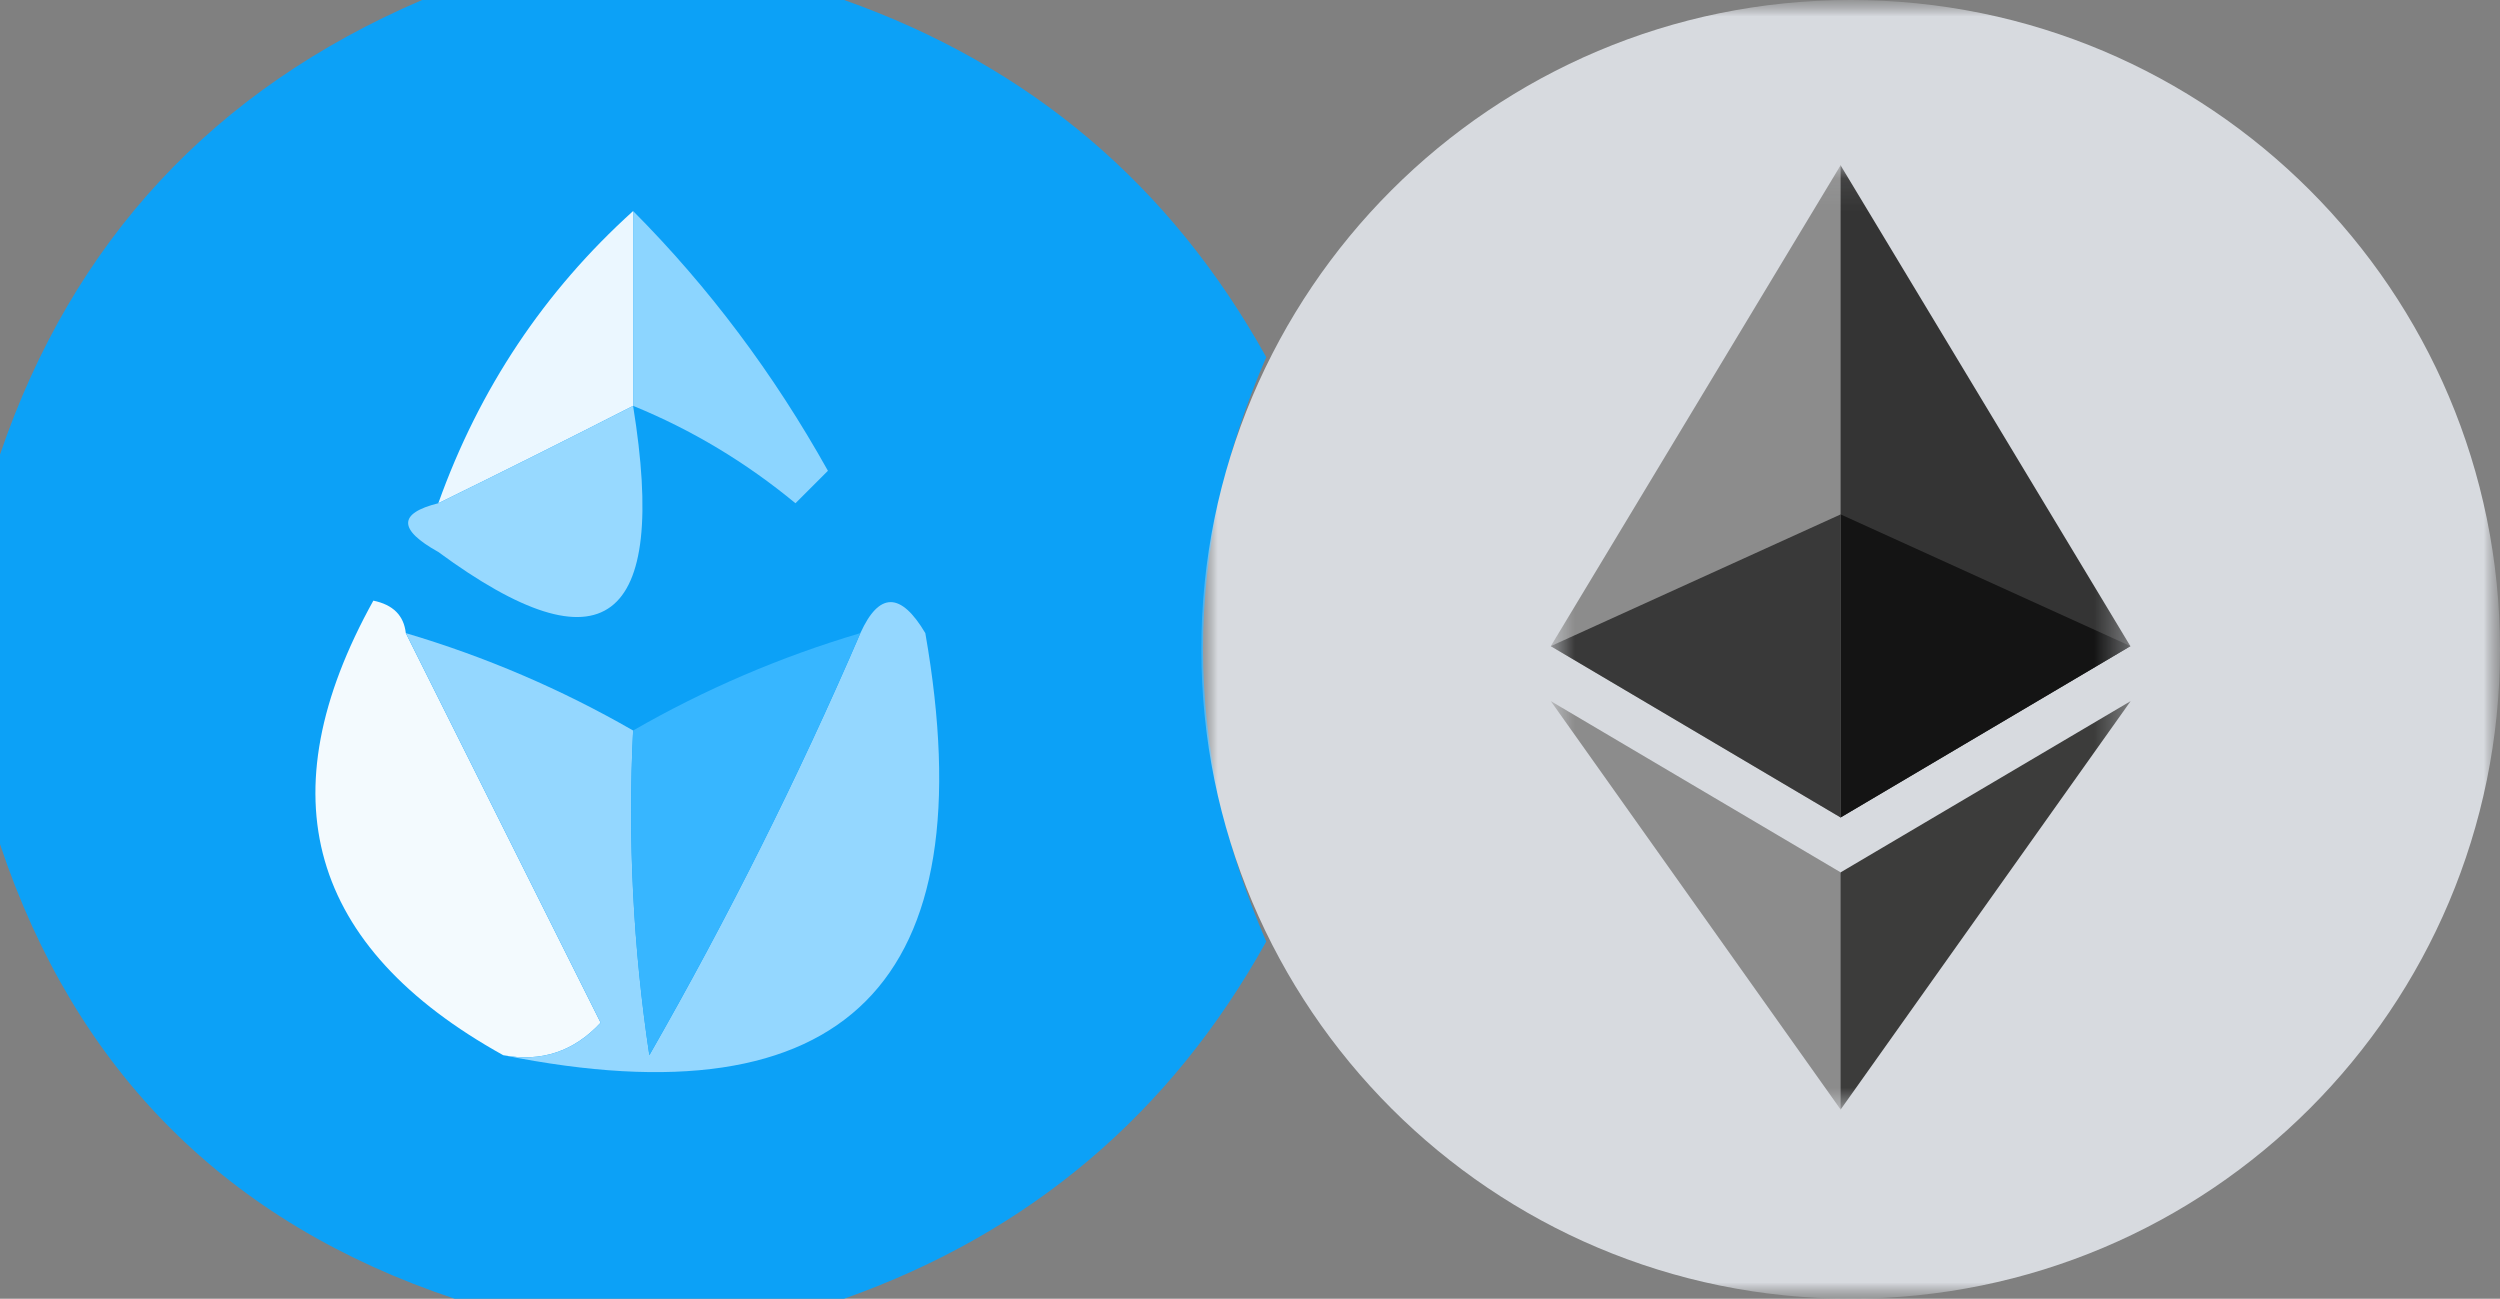 <svg width="77" height="40" viewBox="0 0 77 40" fill="none" xmlns="http://www.w3.org/2000/svg">
<rect x="0" y="0" width="77" height="40" fill="#808080" stroke="none"/>
<g clip-path="url(#clip0_609_14442)">
<path opacity="0.944" fill-rule="evenodd" clip-rule="evenodd" d="M13 0C17.333 0 21.667 0 26 0C31.716 2.026 36.049 5.692 39 11C36.404 16.984 36.404 22.984 39 29C36.049 34.308 31.716 37.974 26 40C22 40 18 40 14 40C7 37.667 2.333 33 0 26C0 22 0 18 0 14C2.243 7.422 6.577 2.756 13 0Z" fill="#06A3FE"/>
<path fill-rule="evenodd" clip-rule="evenodd" d="M19.5 6.5C19.5 8.5 19.5 10.5 19.5 12.5C17.483 13.529 15.483 14.529 13.5 15.5C14.759 11.975 16.759 8.975 19.5 6.5Z" fill="#EBF7FF"/>
<path fill-rule="evenodd" clip-rule="evenodd" d="M19.5 6.5C21.829 8.841 23.829 11.508 25.5 14.5C25.167 14.833 24.833 15.167 24.5 15.5C22.971 14.237 21.305 13.237 19.5 12.5C19.5 10.5 19.5 8.5 19.5 6.5Z" fill="#8CD5FF"/>
<path fill-rule="evenodd" clip-rule="evenodd" d="M19.499 12.5C20.59 19.244 18.59 20.744 13.499 17C12.261 16.31 12.261 15.81 13.499 15.5C15.482 14.529 17.482 13.529 19.499 12.5Z" fill="#97D9FF"/>
<path fill-rule="evenodd" clip-rule="evenodd" d="M12.499 19.5C14.473 23.447 16.473 27.447 18.499 31.5C17.674 32.386 16.674 32.719 15.499 32.5C9.501 29.169 8.168 24.503 11.499 18.5C12.106 18.624 12.439 18.957 12.499 19.5Z" fill="#F3FAFE"/>
<path fill-rule="evenodd" clip-rule="evenodd" d="M15.5 32.5C16.675 32.719 17.675 32.386 18.5 31.5C16.473 27.447 14.473 23.447 12.5 19.5C14.954 20.227 17.287 21.227 19.5 22.5C19.335 25.85 19.502 29.183 20 32.5C22.428 28.256 24.594 23.922 26.5 19.5C27.077 18.227 27.744 18.227 28.5 19.5C30.383 30.285 26.049 34.618 15.5 32.5Z" fill="#94D7FF"/>
<path fill-rule="evenodd" clip-rule="evenodd" d="M26.499 19.5C24.593 23.922 22.427 28.256 19.999 32.5C19.501 29.183 19.334 25.85 19.499 22.5C21.712 21.227 24.045 20.227 26.499 19.5Z" fill="#37B6FF"/>
<mask id="mask0_609_14442" style="mask-type:luminance" maskUnits="userSpaceOnUse" x="37" y="0" width="40" height="40">
<path d="M77 0H37V40H77V0Z" fill="white"/>
</mask>
<g mask="url(#mask0_609_14442)">
<mask id="mask1_609_14442" style="mask-type:luminance" maskUnits="userSpaceOnUse" x="37" y="0" width="40" height="40">
<path d="M77 0H37V40H77V0Z" fill="white"/>
</mask>
<g mask="url(#mask1_609_14442)">
<path d="M57 40C68.046 40 77 31.046 77 20C77 8.954 68.046 0 57 0C45.954 0 37 8.954 37 20C37 31.046 45.954 40 57 40Z" fill="#D7DADF"/>
<mask id="mask2_609_14442" style="mask-type:luminance" maskUnits="userSpaceOnUse" x="47" y="5" width="19" height="30">
<path d="M65.623 5.09H47.764V34.181H65.623V5.09Z" fill="white"/>
</mask>
<g mask="url(#mask2_609_14442)">
<path d="M56.689 5.09L56.494 5.753V24.984L56.689 25.178L65.616 19.902L56.689 5.09Z" fill="#343434"/>
<path d="M56.691 5.09L47.764 19.902L56.691 25.178V15.844V5.09Z" fill="#8C8C8C"/>
<path d="M56.692 26.868L56.582 27.002V33.852L56.692 34.173L65.624 21.594L56.692 26.868Z" fill="#3C3C3B"/>
<path d="M56.691 34.173V26.868L47.764 21.594L56.691 34.173Z" fill="#8C8C8C"/>
<path d="M56.691 25.178L65.618 19.901L56.691 15.844V25.178Z" fill="#141414"/>
<path d="M47.764 19.901L56.691 25.178V15.844L47.764 19.901Z" fill="#393939"/>
</g>
</g>
</g>
</g>
<defs>
<clipPath id="clip0_609_14442">
<rect width="77" height="40" fill="white"/>
</clipPath>
</defs>
</svg>
